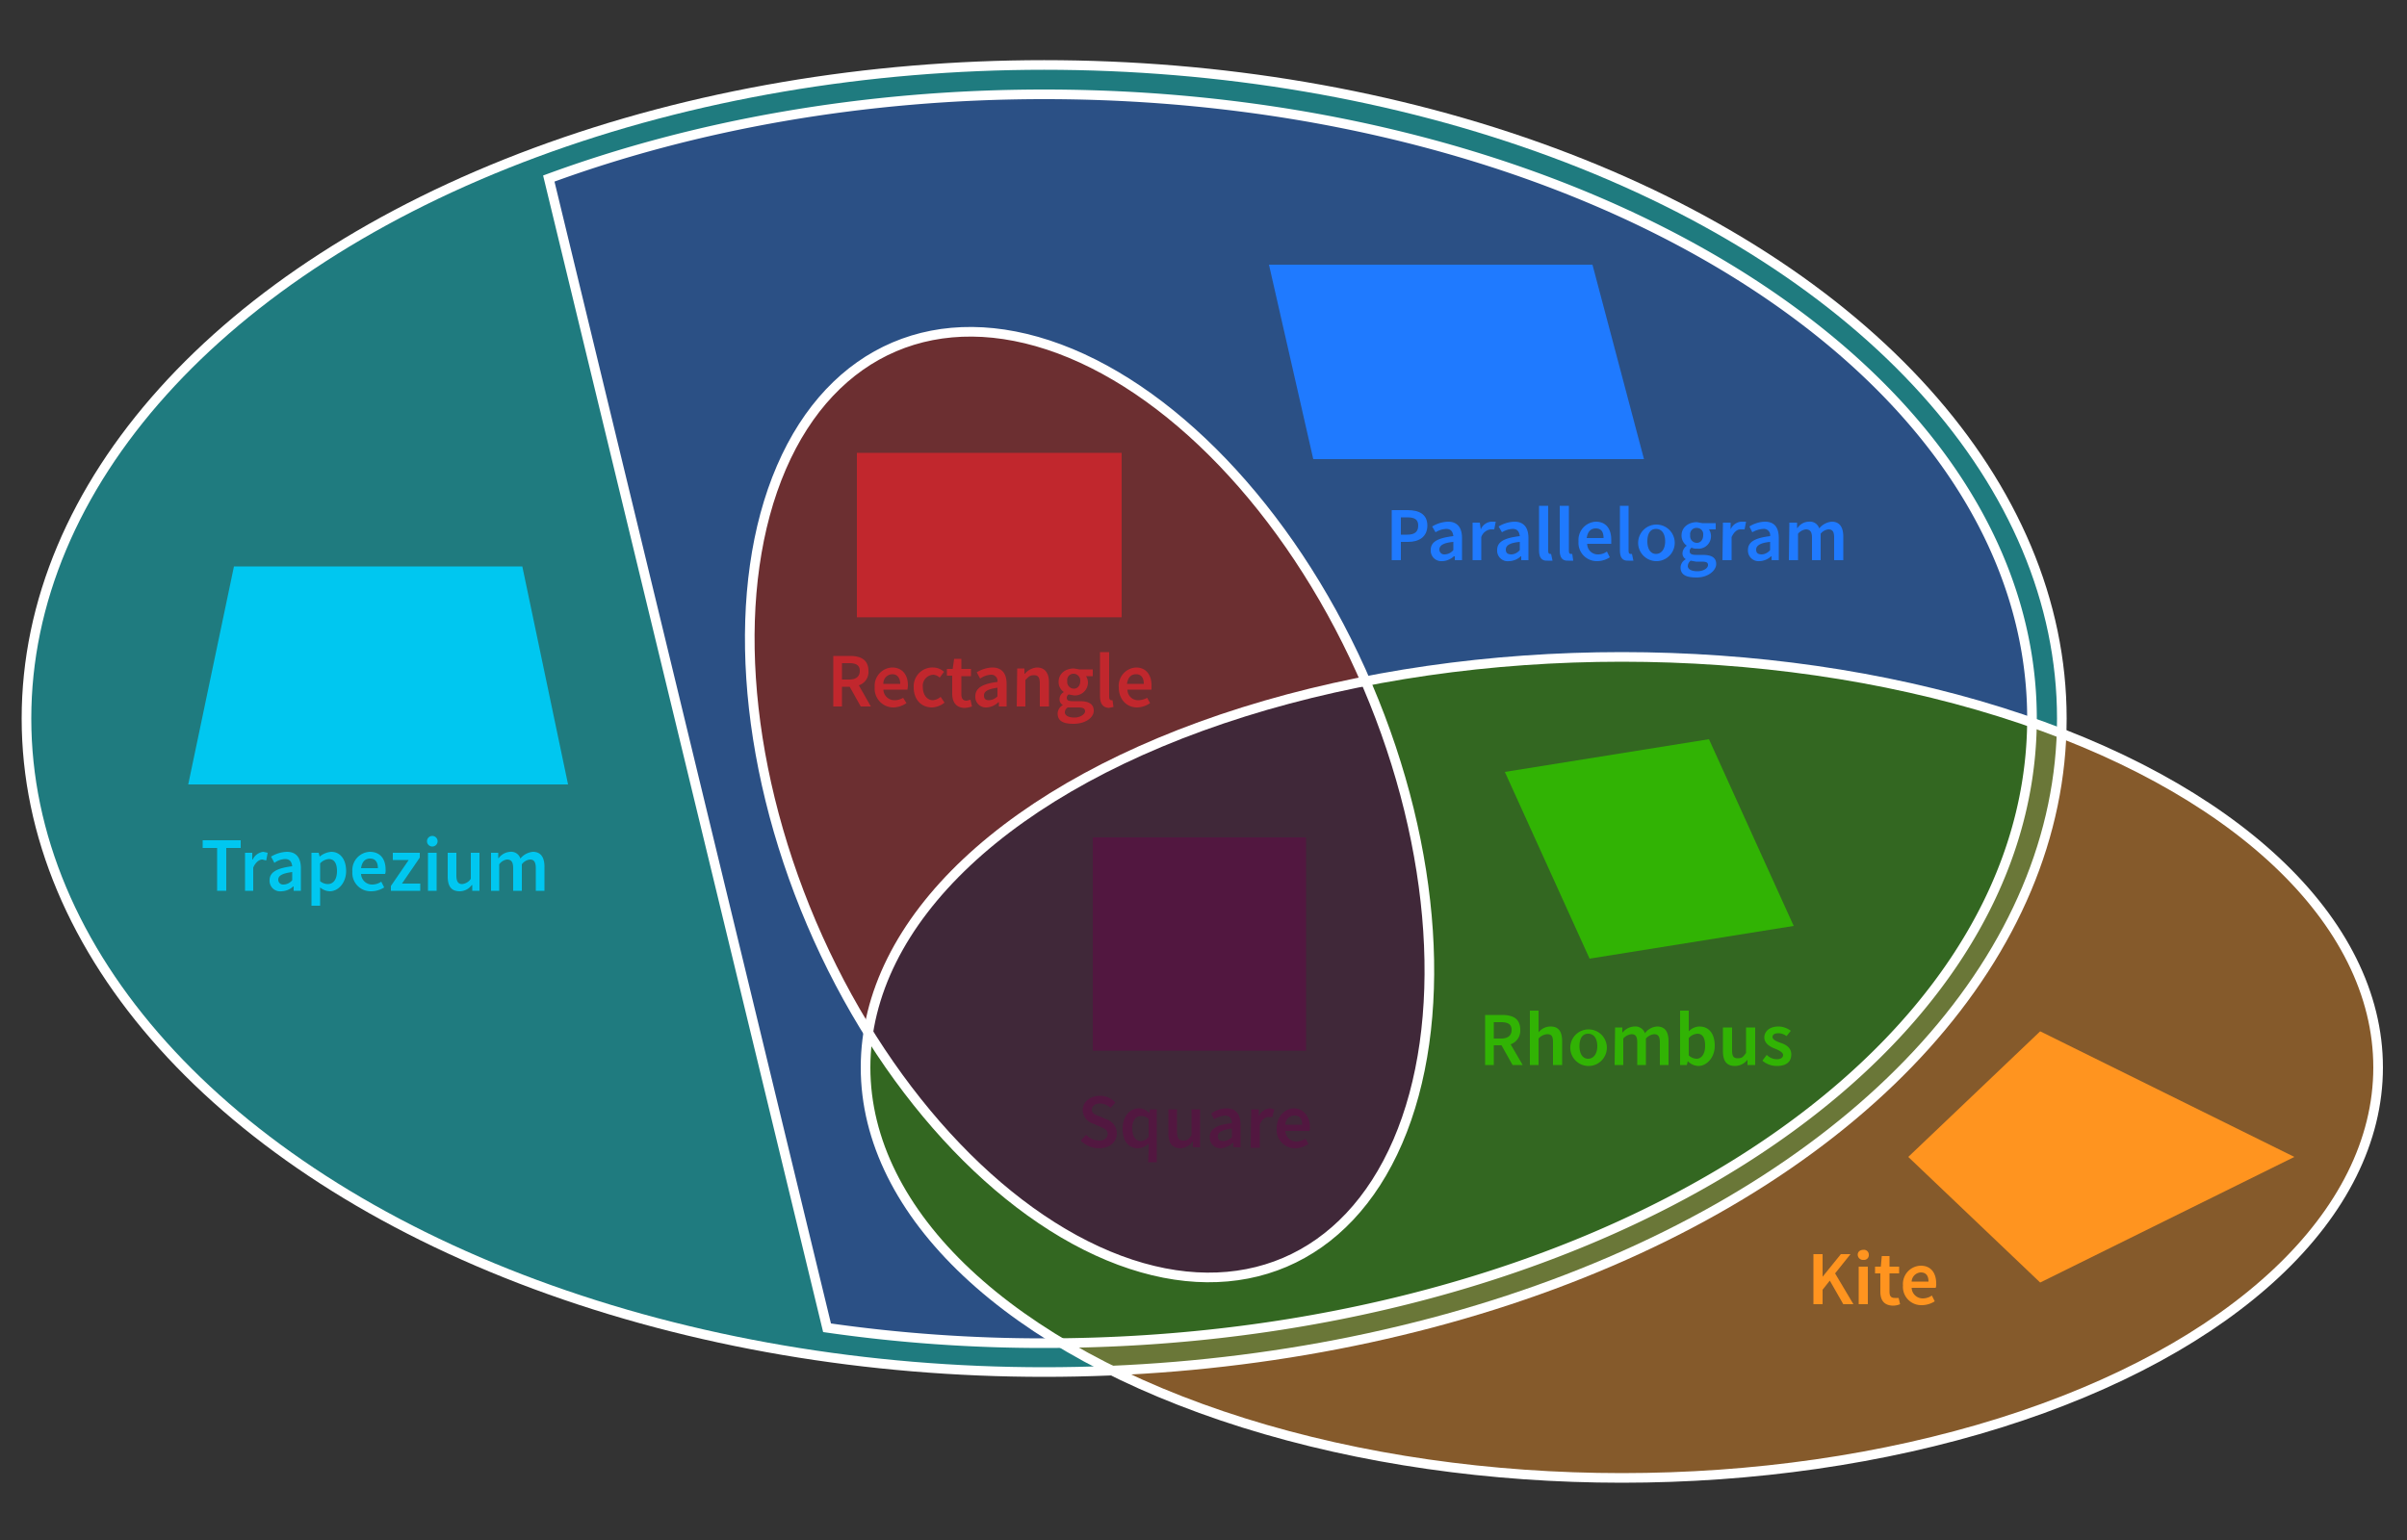 <svg width="500" height="320" viewBox="0 0 500 320"><rect x="0" y="0" width="500" height="320" fill="#333333" stroke="none"/><g opacity="0.4"><ellipse cx="336.9" cy="221.8" rx="157.1" ry="85.3" fill="#ff941f"/><ellipse cx="216.9" cy="149.3" rx="211.4" ry="135.8" fill="#00e6f0"/><path d="M428.2,152.4c-25.8-10-57.3-15.9-91.3-15.9-86.8,0-157.2,38.2-157.2,85.3,0,25,19.8,47.5,51.3,63C339.6,280.2,425.7,223,428.2,152.4Z" fill="#bcdd3f"/><path d="M216.9,19.6c-37.5,0-72.7,6.4-102.9,17.5l57.8,238.8a315,315,0,0,0,45.1,3.2c113.1,0,205.2-58.2,205.2-129.8S330,19.6,216.9,19.6Z" fill="#1f7aff"/><ellipse cx="226.3" cy="167.4" rx="62.8" ry="103.4" transform="translate(-47.5 102) rotate(-23.1)" fill="#c1272d"/><path d="M422.1,150.2c-24.5-8.7-53.8-13.7-85.2-13.7-86.8,0-157.2,38.2-157.2,85.3,0,22,15.4,42.1,40.6,57.2C331.5,277.9,421.4,220.6,422.1,150.2Z" fill="#31b304"/><path d="M180.2,214.7c23.9,38.6,59.6,59.4,86.6,47.9,32-13.6,39.7-67.2,17.3-119.8l-.5-1.2C226.9,152.6,185.4,180.9,180.2,214.7Z" fill="#521740"/></g><path d="M224.5,237l1.1-1.2a4,4,0,0,0,2.7,1.2c1.2,0,1.8-.6,1.8-1.4s-.7-1.1-1.6-1.5l-1.4-.6a3.1,3.1,0,0,1-2.2-2.8c0-1.7,1.5-3,3.6-3a4.3,4.3,0,0,1,3.2,1.4l-1,1.1a3.4,3.4,0,0,0-2.2-.9c-1,0-1.7.5-1.7,1.3s.8,1.1,1.7,1.4l1.4.6a3.1,3.1,0,0,1,2.1,2.9c0,1.7-1.4,3.1-3.7,3.1A5.3,5.3,0,0,1,224.5,237Z" fill="#521740"/><path d="M238.6,238.9v-1.3a3.2,3.2,0,0,1-2.2,1c-2,0-3.2-1.5-3.2-4.1s1.6-4.2,3.3-4.2a2.8,2.8,0,0,1,2.2,1h0l.2-.8h1.4v11h-1.8Zm0-2.7v-3.7a2.2,2.2,0,0,0-1.6-.6c-1,0-1.8.9-1.8,2.5s.6,2.7,1.8,2.7A2.1,2.1,0,0,0,238.6,236.2Z" fill="#521740"/><path d="M242.7,235.5v-5h1.8v4.7c0,1.3.4,1.8,1.3,1.8s1.1-.3,1.7-1.1v-5.4h1.8v7.9h-1.5v-1.2h-.1a3.1,3.1,0,0,1-2.5,1.4C243.4,238.6,242.7,237.4,242.7,235.5Z" fill="#521740"/><path d="M251.3,236.3c0-1.7,1.4-2.6,4.6-2.9,0-.9-.4-1.6-1.5-1.6a4.9,4.9,0,0,0-2.2.8l-.6-1.2a5.3,5.3,0,0,1,3.2-1.1c1.9,0,2.9,1.2,2.9,3.4v4.7h-1.5v-.9H256a3.8,3.8,0,0,1-2.4,1.1A2.2,2.2,0,0,1,251.3,236.3Zm4.6,0v-1.8c-2.2.3-2.9.8-2.9,1.6s.5,1,1.2,1A2.7,2.7,0,0,0,255.9,236.3Z" fill="#521740"/><path d="M259.9,230.5h1.6v1.4h0a2.8,2.8,0,0,1,2.3-1.6l.9.2-.4,1.6h-.8c-.6,0-1.3.4-1.8,1.6v4.8h-1.9Z" fill="#521740"/><path d="M265.2,234.5c0-2.6,1.8-4.2,3.6-4.2s3.3,1.6,3.3,3.8a2.5,2.5,0,0,1-.1.9h-5a2.3,2.3,0,0,0,2.3,2.2,4.2,4.2,0,0,0,1.9-.6l.6,1.1a5.1,5.1,0,0,1-2.7.9A3.8,3.8,0,0,1,265.2,234.5Zm5.3-.8c0-1.2-.5-1.9-1.6-1.9a1.9,1.9,0,0,0-1.9,1.9Z" fill="#521740"/><path d="M308.5,210.9H312c2.2,0,3.8.7,3.8,3.1a3,3,0,0,1-2,3l2.5,4.3h-2.1l-2.3-4.1h-1.6v4.1h-1.8Zm3.3,4.9c1.4,0,2.2-.6,2.2-1.8s-.8-1.6-2.2-1.6h-1.5v3.4Z" fill="#31b304"/><path d="M317.8,210h1.8v4.5a3.2,3.2,0,0,1,2.5-1.2c1.7,0,2.4,1.1,2.4,3.1v4.9h-1.9v-4.7c0-1.3-.3-1.7-1.2-1.7a2.6,2.6,0,0,0-1.8.9v5.5h-1.8Z" fill="#31b304"/><path d="M326.2,217.4a3.8,3.8,0,1,1,3.7,4.1A3.8,3.8,0,0,1,326.2,217.4Zm5.6,0c0-1.6-.7-2.6-1.9-2.6s-1.8,1-1.8,2.6.7,2.6,1.8,2.6S331.8,219,331.8,217.4Z" fill="#31b304"/><path d="M335.5,213.5H337v1h.1a3.3,3.3,0,0,1,2.4-1.2,2.1,2.1,0,0,1,2.2,1.4,3.4,3.4,0,0,1,2.5-1.4c1.7,0,2.4,1.1,2.4,3.1v4.9h-1.8v-4.7c0-1.3-.4-1.7-1.2-1.7a2.6,2.6,0,0,0-1.7.9v5.5h-1.8v-4.7c0-1.3-.4-1.7-1.2-1.7a2.6,2.6,0,0,0-1.7.9v5.5h-1.8Z" fill="#31b304"/><path d="M350.6,220.5h0l-.2.8H349V210h1.8v4.3a3.2,3.2,0,0,1,2.2-1c2,0,3.2,1.5,3.2,4s-1.7,4.2-3.4,4.2A3.2,3.2,0,0,1,350.6,220.5Zm3.6-3.2c0-1.6-.5-2.5-1.6-2.5a2.6,2.6,0,0,0-1.8.9v3.6a2.5,2.5,0,0,0,1.6.7C353.4,220,354.2,219.1,354.2,217.3Z" fill="#31b304"/><path d="M357.9,218.4v-4.9h1.9v4.7c0,1.3.3,1.7,1.2,1.7s1.1-.3,1.7-1.1v-5.3h1.9v7.8H363v-1.1h0a3.3,3.3,0,0,1-2.6,1.3C358.6,221.5,357.9,220.4,357.9,218.4Z" fill="#31b304"/><path d="M366.1,220.4l.9-1.2a3,3,0,0,0,2.1.9c.9,0,1.3-.4,1.3-.9s-.9-1-1.7-1.3-2.2-1-2.2-2.3,1.1-2.3,2.9-2.3a4.3,4.3,0,0,1,2.6.9l-.9,1.1a2.7,2.7,0,0,0-1.7-.6c-.8,0-1.2.3-1.2.8s.8.9,1.7,1.2,2.2.9,2.2,2.4-1,2.4-3,2.4A4.6,4.6,0,0,1,366.1,220.4Z" fill="#31b304"/><path d="M173.1,136.3h3.5c2.2,0,3.8.8,3.8,3.1a2.9,2.9,0,0,1-2,3l2.5,4.4h-2.1l-2.3-4.1h-1.6v4.1h-1.8Zm3.3,4.9c1.4,0,2.2-.6,2.2-1.8s-.8-1.6-2.2-1.6h-1.5v3.4Z" fill="#c1272d"/><path d="M181.7,142.8a3.8,3.8,0,0,1,3.6-4.1c2.2,0,3.3,1.6,3.3,3.7,0,.4-.1.7-.1.9h-5a2.3,2.3,0,0,0,2.3,2.2,3.5,3.5,0,0,0,1.8-.5l.7,1.1a5.1,5.1,0,0,1-2.7.9A3.9,3.9,0,0,1,181.7,142.8Zm5.3-.7c0-1.2-.6-2-1.6-2a1.9,1.9,0,0,0-1.9,2Z" fill="#c1272d"/><path d="M189.8,142.8a3.9,3.9,0,0,1,4-4.1,3.4,3.4,0,0,1,2.3.9l-.9,1.2a2.2,2.2,0,0,0-1.3-.6,2.3,2.3,0,0,0-2.2,2.6c0,1.6.9,2.7,2.1,2.7a2.9,2.9,0,0,0,1.6-.7l.8,1.2a4.4,4.4,0,0,1-2.6,1C191.5,147,189.8,145.5,189.8,142.8Z" fill="#c1272d"/><path d="M197.8,144.1v-3.7h-1.1V139h1.2l.3-2.1h1.5v2.1h2v1.5h-2v3.7c0,.9.3,1.4,1.1,1.4l.8-.2.3,1.4a5.7,5.7,0,0,1-1.6.3C198.5,147,197.8,145.8,197.8,144.1Z" fill="#c1272d"/><path d="M202.6,144.7c0-1.7,1.4-2.6,4.6-3a1.3,1.3,0,0,0-1.4-1.5,4.5,4.5,0,0,0-2.2.8l-.7-1.3a6.7,6.7,0,0,1,3.2-1c2,0,3,1.2,3,3.4v4.7h-1.6v-.9h-.1a3.8,3.8,0,0,1-2.4,1.1A2.2,2.2,0,0,1,202.6,144.7Zm4.6,0v-1.8c-2.1.3-2.8.8-2.8,1.6s.4,1,1.1,1A2.7,2.7,0,0,0,207.2,144.7Z" fill="#c1272d"/><path d="M211.3,138.9h1.5V140h.1a3.6,3.6,0,0,1,2.5-1.3c1.7,0,2.5,1.2,2.5,3.1v5h-1.9v-4.7c0-1.3-.3-1.8-1.2-1.8s-1.1.3-1.8,1v5.5h-1.8Z" fill="#c1272d"/><path d="M219.7,148.2a2.1,2.1,0,0,1,1.1-1.7h0a1.3,1.3,0,0,1-.7-1.3,1.7,1.7,0,0,1,.9-1.4h0a2.5,2.5,0,0,1-1.1-2.1c0-1.8,1.5-2.8,3.2-2.8l1.1.2H227v1.4h-1.4a2.5,2.5,0,0,1,.4,1.3,2.7,2.7,0,0,1-2.9,2.7l-1.1-.2a.8.8,0,0,0-.4.7c0,.5.3.7,1.3.7h1.4c1.9,0,2.9.6,2.9,2s-1.7,2.7-4.2,2.7S219.7,149.6,219.7,148.2Zm5.7-.4c0-.6-.5-.8-1.4-.8h-2.2a1.2,1.2,0,0,0-.6,1c0,.7.8,1.1,2,1.1S225.4,148.4,225.4,147.8Zm-1-6.3a1.4,1.4,0,0,0-1.3-1.5,1.3,1.3,0,0,0-1.4,1.5,1.4,1.4,0,0,0,1.4,1.6C223.8,143.1,224.4,142.5,224.4,141.5Z" fill="#c1272d"/><path d="M228.5,144.7v-9.2h1.9v9.3c0,.5.2.7.4.7h.3l.2,1.4-1,.2C229,147,228.5,146.1,228.5,144.7Z" fill="#c1272d"/><path d="M232.4,142.8a3.8,3.8,0,0,1,3.6-4.1c2.1,0,3.2,1.6,3.2,3.7v.9h-5a2.2,2.2,0,0,0,2.3,2.2,4.1,4.1,0,0,0,1.8-.5l.6,1.1a4.8,4.8,0,0,1-2.7.9C234.1,147,232.4,145.4,232.4,142.8Zm5.2-.7c0-1.2-.5-2-1.6-2s-1.7.7-1.9,2Z" fill="#c1272d"/><path d="M289.1,106h3.3c2.3,0,4.1.8,4.1,3.2s-1.8,3.4-4,3.4H291v3.8h-1.9Zm3.2,5.1c1.6,0,2.3-.6,2.3-1.9s-.8-1.7-2.3-1.7H291v3.6Z" fill="#1f7aff"/><path d="M297.2,114.3c0-1.7,1.4-2.5,4.7-2.9-.1-.8-.4-1.5-1.5-1.5a4.7,4.7,0,0,0-2.2.7l-.7-1.2a6.8,6.8,0,0,1,3.3-1c1.9,0,2.9,1.2,2.9,3.4v4.6h-1.5v-.8H302a3.7,3.7,0,0,1-2.4,1A2.2,2.2,0,0,1,297.2,114.3Zm4.7,0v-1.7c-2.2.2-2.9.8-2.9,1.6a1,1,0,0,0,1.1,1A2.4,2.4,0,0,0,301.9,114.3Z" fill="#1f7aff"/><path d="M305.9,108.6h1.5l.2,1.4h0a2.6,2.6,0,0,1,2.2-1.6h.9l-.3,1.6h-.8a2.4,2.4,0,0,0-1.9,1.6v4.8h-1.8Z" fill="#1f7aff"/><path d="M311,114.3c0-1.7,1.4-2.5,4.7-2.9-.1-.8-.4-1.5-1.5-1.5a4.7,4.7,0,0,0-2.2.7l-.7-1.2a6.8,6.8,0,0,1,3.3-1c1.9,0,2.9,1.2,2.9,3.4v4.6H316v-.8h-.1a3.7,3.7,0,0,1-2.4,1A2.2,2.2,0,0,1,311,114.3Zm4.7,0v-1.7c-2.2.2-2.9.8-2.9,1.6s.5,1,1.2,1A2.4,2.4,0,0,0,315.7,114.3Z" fill="#1f7aff"/><path d="M319.7,114.4v-9.3h1.9v9.4c0,.5.2.6.4.6h.2l.3,1.4h-1C320.2,116.6,319.7,115.8,319.7,114.4Z" fill="#1f7aff"/><path d="M324,114.4v-9.3h1.9v9.4c0,.5.2.6.4.6h.3l.2,1.4h-1C324.5,116.6,324,115.8,324,114.4Z" fill="#1f7aff"/><path d="M327.9,112.5a3.8,3.8,0,0,1,3.6-4.1c2.1,0,3.2,1.5,3.2,3.7v.9h-5a2.2,2.2,0,0,0,2.3,2.2,3,3,0,0,0,1.8-.6l.6,1.2a4.8,4.8,0,0,1-2.7.8A3.8,3.8,0,0,1,327.9,112.5Zm5.2-.7c0-1.3-.5-2-1.6-2s-1.7.7-1.9,2Z" fill="#1f7aff"/><path d="M336.5,114.4v-9.3h1.8v9.4c0,.5.2.6.4.6h.3l.3,1.4h-1C337,116.6,336.5,115.8,336.5,114.4Z" fill="#1f7aff"/><path d="M340.3,112.5a3.8,3.8,0,1,1,3.7,4.1A3.8,3.8,0,0,1,340.3,112.5Zm5.6,0c0-1.6-.7-2.6-1.9-2.6s-1.8,1-1.8,2.6.7,2.6,1.8,2.6S345.9,114.1,345.9,112.5Z" fill="#1f7aff"/><path d="M349.1,117.9a2,2,0,0,1,1.1-1.7h0a1.4,1.4,0,0,1-.7-1.3,2,2,0,0,1,.9-1.5h0a2.6,2.6,0,0,1-1.1-2.1c0-1.8,1.5-2.8,3.2-2.8l1.1.2h2.8v1.3H355a2.6,2.6,0,0,1-2.5,4,2,2,0,0,1-1.1-.2.8.8,0,0,0-.4.8c0,.4.3.7,1.3.7h1.4c1.9,0,2.8.6,2.8,1.9s-1.6,2.8-4.1,2.8S349.1,119.2,349.1,117.9Zm5.7-.5c0-.6-.5-.7-1.4-.7h-1.1l-1.1-.2a1.5,1.5,0,0,0-.6,1.1c0,.7.8,1.1,2,1.1S354.8,118.1,354.8,117.4Zm-1-6.2a1.3,1.3,0,0,0-1.3-1.5,1.3,1.3,0,0,0-1.4,1.5,1.4,1.4,0,0,0,1.4,1.6C353.2,112.8,353.8,112.2,353.8,111.2Z" fill="#1f7aff"/><path d="M357.9,108.6h1.6V110h0a2.6,2.6,0,0,1,2.3-1.6h.9l-.3,1.6h-.9c-.6,0-1.3.5-1.8,1.6v4.8h-1.9Z" fill="#1f7aff"/><path d="M363.1,114.3c0-1.7,1.4-2.5,4.6-2.9a1.3,1.3,0,0,0-1.4-1.5,5.1,5.1,0,0,0-2.3.7l-.6-1.2a6.4,6.4,0,0,1,3.2-1c2,0,2.9,1.2,2.9,3.4v4.6H368v-.8h-.1a3.7,3.7,0,0,1-2.4,1A2.2,2.2,0,0,1,363.1,114.3Zm4.6,0v-1.7c-2.1.2-2.9.8-2.9,1.6s.5,1,1.2,1A2.4,2.4,0,0,0,367.7,114.3Z" fill="#1f7aff"/><path d="M371.7,108.6h1.6v1.1h.1a2.9,2.9,0,0,1,2.4-1.3,2,2,0,0,1,2.1,1.4,3.8,3.8,0,0,1,2.6-1.4c1.6,0,2.4,1.1,2.4,3.1v4.9h-1.9v-4.7c0-1.2-.3-1.7-1.2-1.7a2.4,2.4,0,0,0-1.6.9v5.5h-1.8v-4.7c0-1.2-.4-1.7-1.3-1.7a2.6,2.6,0,0,0-1.6.9v5.5h-1.9Z" fill="#1f7aff"/><path d="M376.7,260.6h1.9v4.7h0l3.8-4.7h2l-3.2,4L385,271h-2.1l-2.8-4.9-1.5,1.9v3h-1.9Z" fill="#ff941f"/><path d="M385.9,260.7c0-.6.5-1,1.2-1a1,1,0,0,1,1.1,1,1,1,0,0,1-1.1,1.1A1.1,1.1,0,0,1,385.9,260.7Zm.2,2.5H388V271h-1.9Z" fill="#ff941f"/><path d="M390.6,268.4v-3.8h-1.1v-1.4h1.2l.2-2.2h1.6v2.2h2v1.4h-2v3.8c0,.9.3,1.3,1.1,1.3h.8l.3,1.3a3.8,3.8,0,0,1-1.6.3C391.3,271.2,390.6,270.1,390.6,268.4Z" fill="#ff941f"/><path d="M395.3,267.1A3.8,3.8,0,0,1,399,263c2.1,0,3.2,1.5,3.2,3.7a2.2,2.2,0,0,1-.1.9h-5a2.3,2.3,0,0,0,2.3,2.2,3.3,3.3,0,0,0,1.9-.6l.6,1.2a5,5,0,0,1-2.7.8A3.8,3.8,0,0,1,395.3,267.1Zm5.3-.8c0-1.2-.5-1.9-1.6-1.9a2,2,0,0,0-1.9,1.9Z" fill="#ff941f"/><path d="M45.1,176.2h-3v-1.6H50v1.6H47v8.9H45.1Z" fill="#00c7f0"/><path d="M50.9,177.2h1.5v1.4h.1a2.8,2.8,0,0,1,2.2-1.6l.9.2-.3,1.6-.8-.2c-.6,0-1.4.5-1.9,1.7v4.8H50.9Z" fill="#00c7f0"/><path d="M56,182.9c0-1.6,1.4-2.5,4.7-2.9-.1-.8-.4-1.5-1.5-1.5a4,4,0,0,0-2.2.8l-.7-1.3a6.8,6.8,0,0,1,3.3-1c1.9,0,2.9,1.2,2.9,3.4v4.7H61v-.9h-.1a3.7,3.7,0,0,1-2.4,1A2.2,2.2,0,0,1,56,182.9Zm4.7,0v-1.7c-2.2.3-2.9.8-2.9,1.6a1,1,0,0,0,1.1,1A2.4,2.4,0,0,0,60.7,182.9Z" fill="#00c7f0"/><path d="M64.7,177.2h1.5l.2.8h0a4.3,4.3,0,0,1,2.4-1c1.9,0,3.1,1.6,3.1,4s-1.6,4.2-3.4,4.2a3.2,3.2,0,0,1-2-.8v3.8H64.7ZM70,181c0-1.5-.5-2.5-1.7-2.5a2.8,2.8,0,0,0-1.8.9v3.7a2.5,2.5,0,0,0,1.6.6C69.2,183.7,70,182.8,70,181Z" fill="#00c7f0"/><path d="M73.2,181.1a3.8,3.8,0,0,1,3.6-4.1c2.2,0,3.3,1.5,3.3,3.7a2.2,2.2,0,0,1-.1.9H75a2.3,2.3,0,0,0,2.3,2.2,3.3,3.3,0,0,0,1.9-.6l.6,1.2a5,5,0,0,1-2.7.8A3.8,3.8,0,0,1,73.2,181.1Zm5.3-.7c0-1.2-.5-2-1.6-2s-1.7.7-1.9,2Z" fill="#00c7f0"/><path d="M81.2,184.1l3.7-5.4H81.6v-1.5h5.6v1l-3.7,5.4h3.8v1.5H81.2Z" fill="#00c7f0"/><path d="M88.7,174.8a1.1,1.1,0,1,1,2.2,0,1.1,1.1,0,0,1-2.2,0Zm.2,2.4h1.8v7.9H88.9Z" fill="#00c7f0"/><path d="M93,182.1v-4.9h1.8v4.7c0,1.3.4,1.8,1.2,1.8a2.4,2.4,0,0,0,1.8-1.1v-5.4h1.8v7.9H98.1v-1.2h-.1a3.1,3.1,0,0,1-2.5,1.3C93.7,185.2,93,184.1,93,182.1Z" fill="#00c7f0"/><path d="M102,177.2h1.5v1.1h.1a3.2,3.2,0,0,1,2.4-1.3,2,2,0,0,1,2.1,1.4,3.8,3.8,0,0,1,2.6-1.4c1.6,0,2.4,1.1,2.4,3.1v5h-1.8v-4.7c0-1.3-.4-1.8-1.2-1.8a2.4,2.4,0,0,0-1.7,1v5.5h-1.8v-4.7c0-1.3-.4-1.8-1.3-1.8a2.4,2.4,0,0,0-1.6,1v5.5H102Z" fill="#00c7f0"/><rect x="178" y="94.1" width="55" height="34.17" fill="#c1272d"/><rect x="227" y="174" width="44.3" height="44.33" fill="#521740"/><polygon points="372.6 192.4 330.2 199.2 312.6 160.4 355 153.6 372.6 192.4" fill="#31b304"/><polygon points="341.5 95.4 272.8 95.4 263.6 55 330.8 55 341.5 95.4" fill="#1f7aff"/><polygon points="118 163 39.1 163 48.6 117.7 108.5 117.7 118 163" fill="#00c7f0"/><polygon points="476.6 240.4 423.8 266.5 396.4 240.4 423.8 214.3 476.6 240.4" fill="#ff941f"/><ellipse cx="336.9" cy="221.8" rx="157.1" ry="85.3" fill="none" stroke="#fff" stroke-miterlimit="10" stroke-width="2"/><ellipse cx="216.9" cy="149.3" rx="211.4" ry="135.8" fill="none" stroke="#fff" stroke-miterlimit="10" stroke-width="2"/><path d="M216.9,19.6c-37.5,0-72.7,6.4-102.9,17.5l57.8,238.8a315,315,0,0,0,45.1,3.2c113.1,0,205.2-58.2,205.2-129.8S330,19.6,216.9,19.6Z" fill="none" stroke="#fff" stroke-miterlimit="10" stroke-width="2"/><ellipse cx="226.3" cy="167.4" rx="62.8" ry="103.4" transform="translate(-47.5 102) rotate(-23.1)" fill="none" stroke="#fff" stroke-miterlimit="10" stroke-width="2"/></svg>
